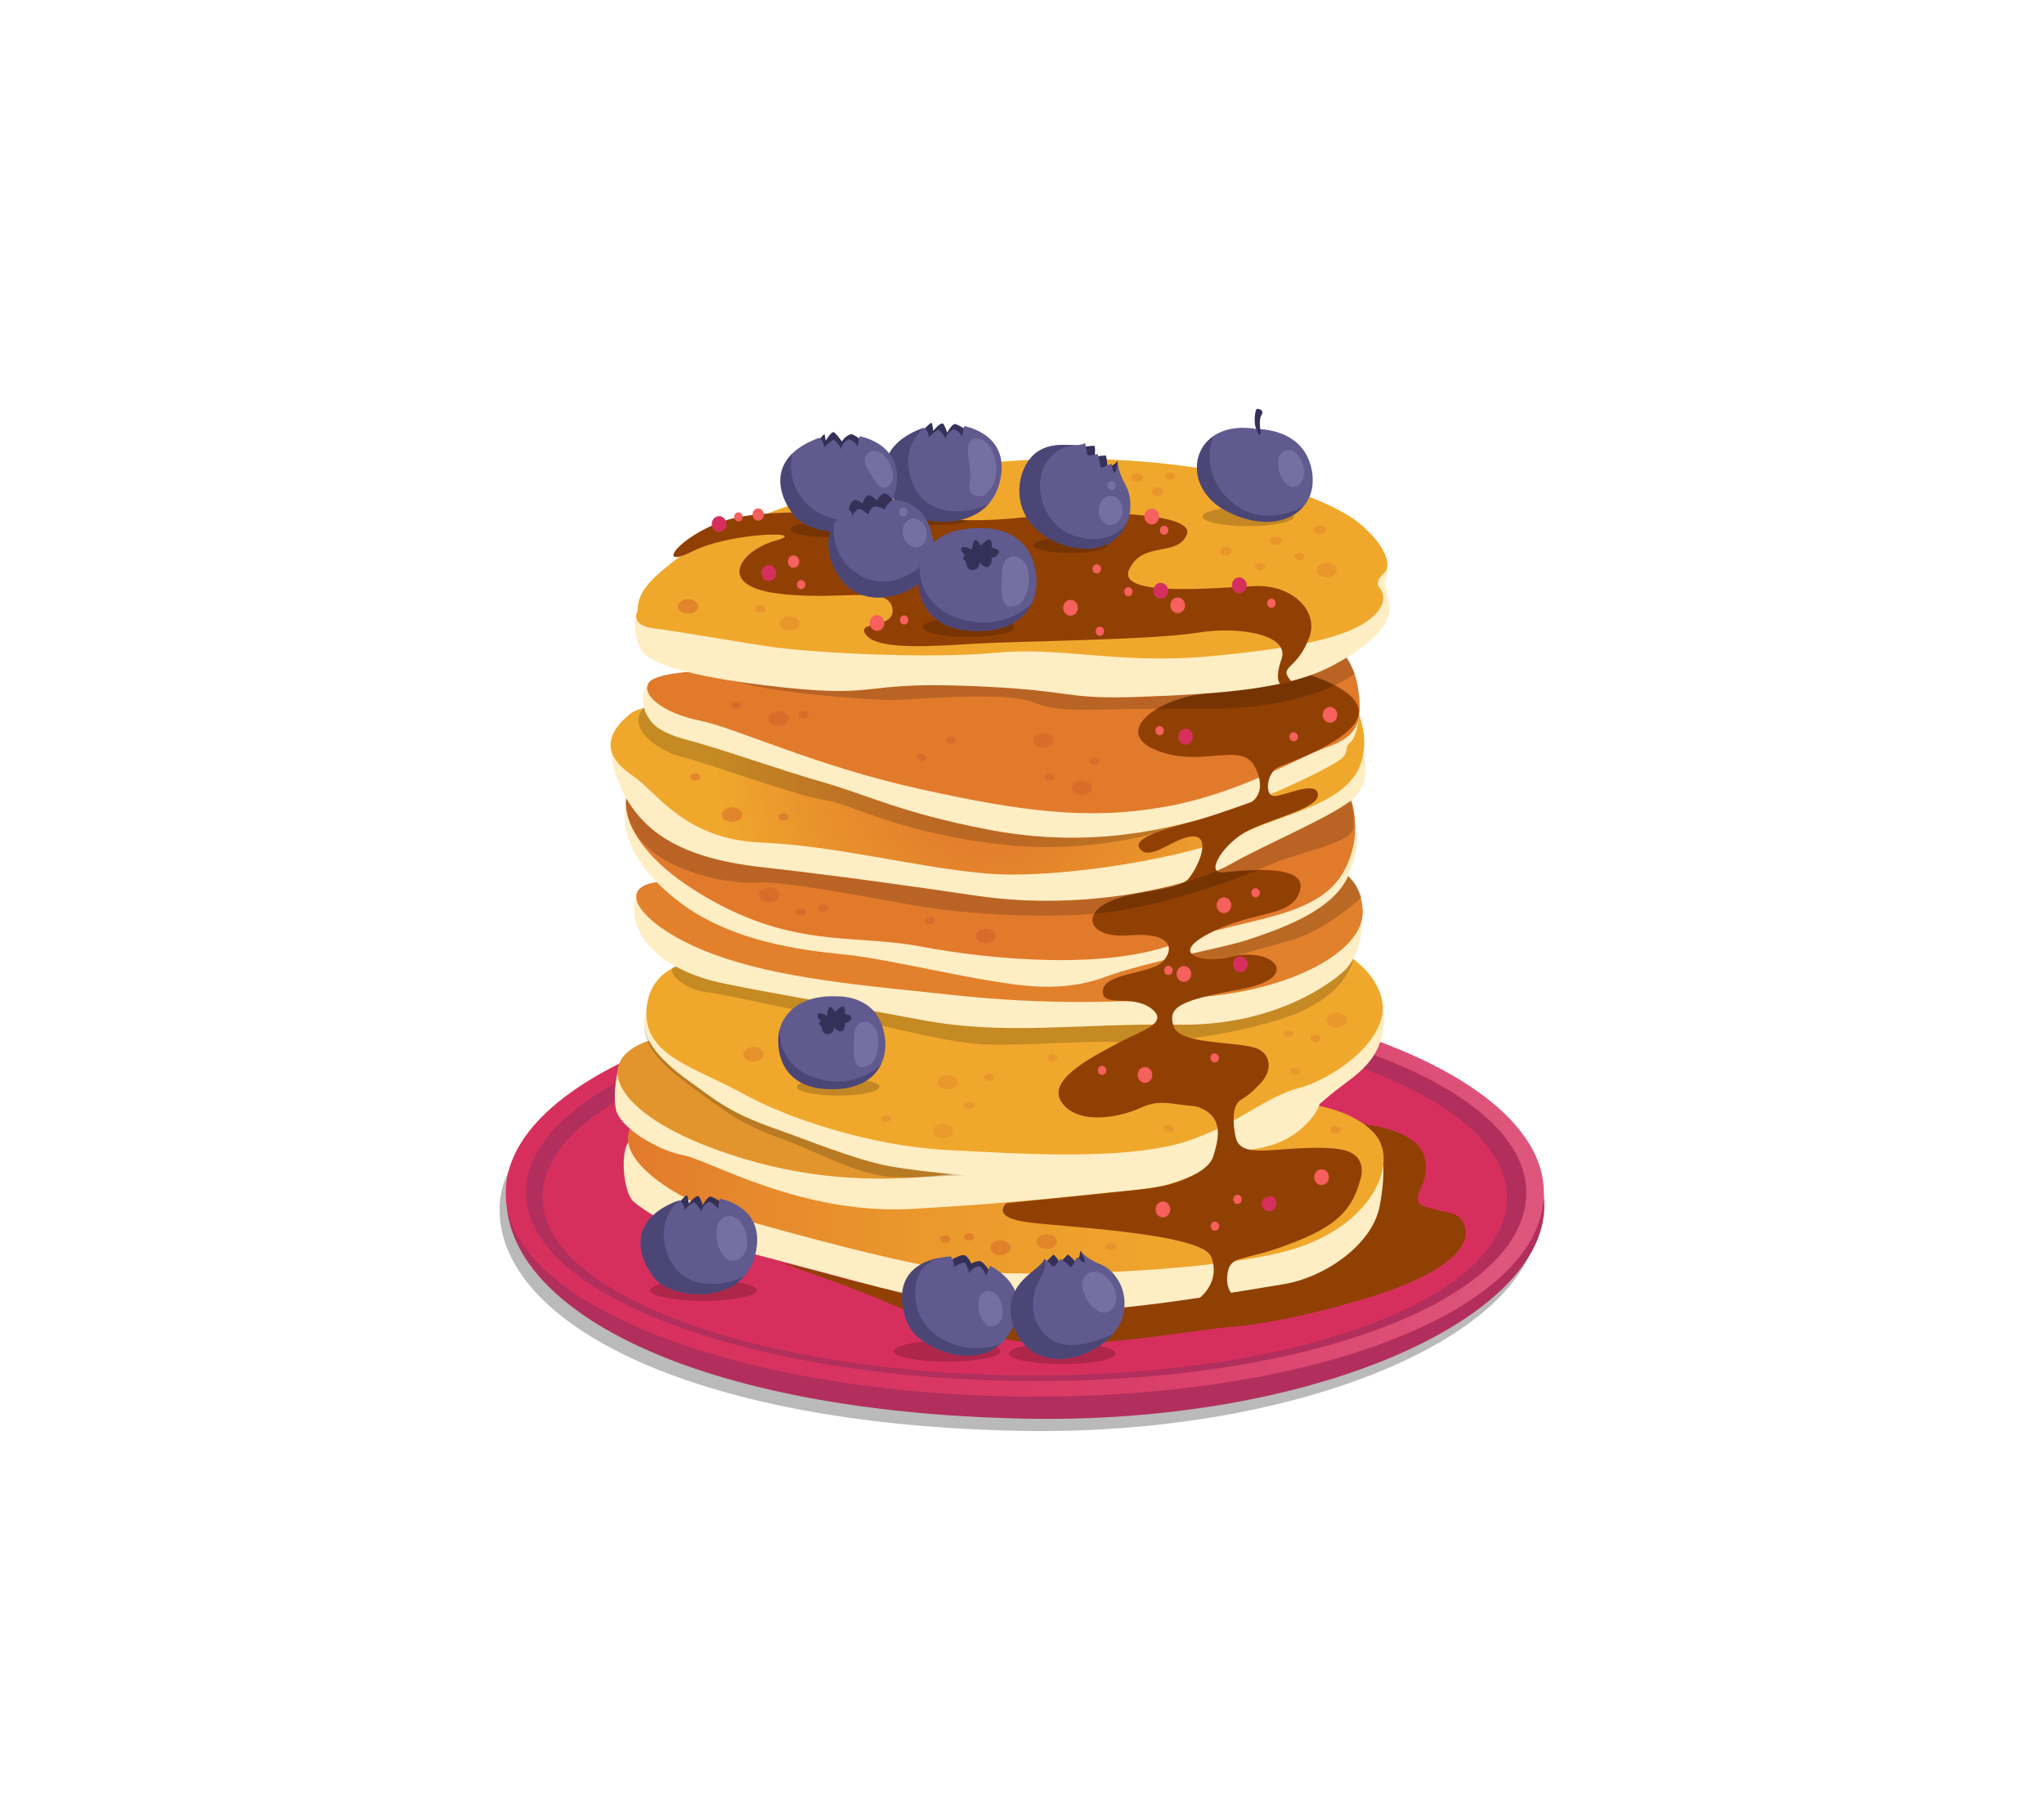 <svg width="90" height="80" viewBox="0 0 90 80" fill="none" xmlns="http://www.w3.org/2000/svg">
<g clip-path="url(#clip0_430_643)">
<path opacity="0.27" d="M67.702 53.61C67.702 58.645 57.41 63.254 44.785 62.99C30.437 62.69 21.995 58.27 21.995 53.235C21.995 48.201 32.198 44.982 44.821 44.982C57.443 44.982 67.702 48.574 67.702 53.61Z" fill="black"/>
<path d="M68 53.074C68 58.109 57.708 62.718 45.083 62.454C30.735 62.154 22.293 57.734 22.293 52.7C22.293 47.665 32.502 44.447 45.124 44.447C57.746 44.447 68 48.04 68 53.074Z" fill="#B22F5D"/>
<path d="M67.98 52.511C67.98 57.547 58.233 61.483 45.612 61.483C32.992 61.483 22.268 57.553 22.268 52.517C22.268 47.481 32.501 43.401 45.124 43.401C57.747 43.401 67.98 47.477 67.98 52.511Z" fill="url(#paint0_linear_430_643)"/>
<path d="M67.205 52.507C67.205 57.166 57.813 60.804 45.653 60.804C33.494 60.804 23.155 57.166 23.155 52.507C23.155 47.848 33.015 44.072 45.178 44.072C57.34 44.072 67.205 47.848 67.205 52.507Z" fill="#B22F5D"/>
<path d="M66.351 52.718C66.351 57.117 57.299 60.553 45.573 60.553C33.848 60.553 23.89 57.117 23.89 52.718C23.89 48.319 33.396 44.753 45.123 44.753C56.85 44.753 66.351 48.319 66.351 52.718Z" fill="url(#paint1_linear_430_643)"/>
<path d="M61.112 53.537L60.152 56.037L54.289 57.965L47.831 58.643L43.195 58.322L40.181 57.429L36.572 55.929L61.045 50.931L61.112 53.537Z" fill="#914004"/>
<path d="M63.992 53.537C63.992 53.537 64.126 53.466 62.933 53.179C61.74 52.893 63.066 52.252 62.734 50.966C62.402 49.679 59.886 49.254 58.165 49.538C56.443 49.822 57.899 53.037 57.899 53.037L60.086 54.68L63.992 53.537Z" fill="#914004"/>
<path d="M60.813 50.537C60.813 50.537 61.079 51.395 60.747 53.108C60.415 54.821 58.297 56.25 56.508 56.537C54.72 56.823 49.951 57.679 47.434 57.679C44.918 57.679 41.473 57.322 39.619 56.894C37.764 56.465 32.73 55.036 31.605 54.822C30.479 54.608 28.358 53.323 27.895 52.897C27.432 52.472 27.299 50.684 27.697 50.255C28.095 49.827 31.289 50.523 31.289 50.523L60.813 50.537Z" fill="#FFEDC4"/>
<path d="M56.856 48.519C56.856 48.519 59.306 48.591 60.499 49.878C61.692 51.166 60.367 54.056 56.718 55.056C53.07 56.055 44.3 56.341 41.253 55.805C38.206 55.27 32.94 53.767 31.648 53.377C30.357 52.988 26.712 51.092 27.873 49.449C29.033 47.806 56.856 48.519 56.856 48.519Z" fill="url(#paint2_linear_430_643)"/>
<path d="M58.114 48.348C58.114 48.348 58.263 48.776 57.419 49.58C56.575 50.384 55.633 50.544 54.786 50.652C53.938 50.759 52.6 52.151 50.216 52.365C47.832 52.579 45 52.954 40.134 53.222C35.269 53.49 31.242 51.074 30.097 50.86C28.952 50.646 27.262 49.628 27.117 48.822C26.972 48.015 27.216 47.108 27.216 47.108L58.114 48.348Z" fill="#FFEDC4"/>
<path d="M46.921 51.269C46.921 51.269 44.337 51.448 41.92 51.698C39.502 51.948 35.828 52.233 31.289 50.519C26.75 48.805 26.057 46.484 28.839 45.735C31.621 44.985 50.531 50.662 50.531 50.662C50.531 50.662 49.437 51.269 46.921 51.269Z" fill="#E2952C"/>
<path opacity="0.18" d="M58.711 41.931C59.103 42.383 59.517 42.813 59.952 43.218C60.648 43.86 59.357 43.931 59.007 45.377C58.657 46.823 58.922 47.415 58.088 48.287C56.828 49.609 55.042 49.797 53.219 50.51C51.482 51.19 48.82 51.915 46.393 51.769C42.535 51.537 40.25 52.02 38.76 51.751C37.269 51.483 35.797 50.619 34.421 50.135C32.434 49.439 31.555 48.637 30.347 47.77C27.512 45.731 28.562 44.77 28.562 44.181C28.562 43.592 29.456 44.068 30.846 43.162C32.237 42.256 58.711 41.931 58.711 41.931Z" fill="black"/>
<path d="M58.711 41.753C59.103 42.205 59.518 42.634 59.952 43.039C60.649 43.682 61.195 44.163 60.847 45.609C60.499 47.055 59.306 47.534 58.413 48.342C57.519 49.149 54.588 51.181 52.75 51.399C50.912 51.618 49.273 51.88 46.838 51.935C44.404 51.989 40.679 51.613 39.188 51.345C37.698 51.076 35.497 50.167 34.121 49.685C32.134 48.988 31.553 48.464 30.34 47.595C27.505 45.557 28.555 44.597 28.555 44.007C28.555 43.417 29.448 43.9 30.839 42.988C32.23 42.075 58.711 41.753 58.711 41.753Z" fill="#FFEDC4"/>
<path d="M58.412 41.522C58.412 41.522 60.532 42.379 60.858 44.057C61.185 45.736 58.771 47.485 57.149 47.913C55.526 48.341 53.97 49.952 51.32 50.485C48.67 51.018 44.995 50.805 41.683 50.627C38.372 50.45 34.728 49.269 32.675 48.127C30.622 46.986 28.303 46.485 28.469 44.414C28.635 42.343 30.787 42.307 30.787 42.307L58.412 41.522Z" fill="url(#paint3_linear_430_643)"/>
<path opacity="0.18" d="M59.587 42.218C59.587 42.218 59.356 43.932 56.408 44.86C53.46 45.789 50.481 45.95 49.123 45.879C47.765 45.809 45.596 46.022 43.51 45.986C41.423 45.95 37.201 44.647 36.373 44.647C35.546 44.647 32.266 43.826 31.14 43.684C30.014 43.541 29.355 42.755 29.65 42.576C29.945 42.397 34.253 43.326 34.253 43.326L42.4 44.611L52.733 44.505L57.8 43.397L59.585 42.219" fill="black"/>
<path d="M59.952 40.549C59.952 40.549 60.052 41.996 59.091 42.826C58.688 43.175 56.244 45.182 51.872 45.111C47.5 45.04 44.322 45.61 40.546 44.897C36.77 44.184 33.658 43.683 31.671 43.253C29.683 42.822 27.63 41.539 27.961 39.611C28.292 37.682 59.952 40.549 59.952 40.549Z" fill="#FFEDC4"/>
<path d="M58.148 37.95C58.148 37.95 59.933 38.237 60.003 40.093C60.072 41.949 56.69 43.592 52.982 43.878C49.273 44.165 45.96 44.235 41.986 43.807C38.012 43.379 34.237 43.092 31.257 41.95C28.276 40.807 26.819 38.95 29.204 38.807C31.589 38.665 58.148 37.95 58.148 37.95Z" fill="#E2802C"/>
<path d="M59.604 36.379C59.604 36.379 60.052 36.968 59.357 38.575C58.661 40.182 56.078 40.986 54.984 41.361C53.891 41.735 50.514 42.324 48.626 43.021C46.739 43.717 44.9 43.395 43.311 43.128C41.722 42.861 38.89 42.222 37.499 42.057C36.109 41.892 32.481 41.682 29.899 39.7C27.316 37.719 27.415 36.004 27.566 35.255C27.717 34.505 59.604 36.379 59.604 36.379Z" fill="#FFEDC4"/>
<path d="M58.611 33.594C58.611 33.594 60.396 35.519 59.34 38.022C58.283 40.524 54.903 40.308 51.789 41.522C48.675 42.736 43.51 42.233 40.529 41.667C37.549 41.101 34.767 41.81 30.657 39.239C26.547 36.669 27.213 34.03 28.736 34.03C30.259 34.03 58.611 33.594 58.611 33.594Z" fill="url(#paint4_radial_430_643)"/>
<path d="M60.052 33.273C60.052 33.273 60.4 34.344 59.655 35.094C58.91 35.844 55.681 37.182 54.194 38.038C52.707 38.894 48.033 40.181 42.967 39.431C37.901 38.681 35.168 38.36 33.725 38.199C32.282 38.038 30.198 37.717 28.757 36.539C28.221 36.103 27.775 35.55 27.449 34.917C27.123 34.283 26.925 33.583 26.867 32.861C26.817 32.004 31.587 32.379 31.587 32.379L60.048 33.272" fill="#FFEDC4"/>
<path d="M56.624 29.38C56.624 29.38 59.936 29.738 60.069 32.523C60.201 35.307 57.023 35.594 54.769 36.665C52.515 37.736 46.556 38.736 43.377 38.451C40.198 38.165 36.886 37.237 33.505 37.092C30.124 36.947 28.934 34.878 27.875 34.164C26.815 33.449 26.352 32.52 27.809 31.378C29.265 30.235 56.624 29.38 56.624 29.38Z" fill="url(#paint5_radial_430_643)"/>
<path d="M59.886 51.971C59.886 51.971 60.35 50.758 58.959 50.613C57.567 50.468 56.641 51.179 55.515 51.327C54.389 51.475 51.806 52.183 50.217 52.362C48.628 52.541 44.322 52.969 44.322 52.969C44.322 52.969 43.527 53.612 45.381 53.826C47.236 54.04 52.931 54.326 53.33 55.326C53.728 56.325 52.998 57.111 52.535 57.325C52.071 57.539 49.289 57.861 48.229 57.932C47.168 58.004 42.863 57.826 40.678 57.253C38.492 56.68 35.445 55.754 34.452 55.611C34.452 55.611 37.565 56.682 39.021 57.324C40.478 57.966 44.255 59.395 47.434 59.181C50.613 58.967 52.667 58.539 54.452 58.393C56.238 58.247 60.032 57.344 62.07 56.468C64.057 55.612 64.917 54.612 64.387 53.751C63.858 52.889 62.002 53.751 61.936 53.107C61.87 52.464 60.925 52.624 60.744 53.858C60.645 54.538 59.552 56.25 54.386 57.107C54.386 57.107 53.922 56.822 54.054 56.036C54.187 55.25 54.717 55.536 56.638 54.822C58.559 54.107 59.493 53.466 59.886 51.971Z" fill="#914004"/>
<path d="M47.103 24.114C45.804 24.114 44.751 23.922 44.751 23.686C44.751 23.45 45.804 23.258 47.103 23.258C48.401 23.258 49.454 23.45 49.454 23.686C49.454 23.922 48.401 24.114 47.103 24.114Z" fill="#6C3200"/>
<path opacity="0.18" d="M52.799 36.085C52.65 36.129 48.925 37.682 44.305 37.2C39.685 36.718 37.3 35.326 36.306 35.218C35.313 35.111 31.191 33.612 30.097 33.344C29.004 33.077 27.514 32.058 28.358 31.148C29.203 30.237 52.799 36.085 52.799 36.085Z" fill="black"/>
<path d="M59.828 31.577C59.828 31.577 59.754 32.442 59.456 32.683C59.157 32.924 59.456 33.112 58.984 33.46C58.512 33.807 55.407 35.385 52.799 36.085C50.191 36.785 47.211 37.236 43.461 36.513C39.71 35.789 38.244 35.014 36.282 34.451C34.32 33.888 31.712 32.951 30.271 32.577C28.83 32.202 28.632 31.745 28.458 31.425C28.284 31.105 28.234 30.38 28.507 30.219C28.78 30.058 32.208 31.345 32.208 31.345L45.448 32.175L59.828 31.577Z" fill="#FFEDC4"/>
<path d="M58.863 28.56C58.863 28.56 59.608 28.934 59.808 30.381C60.009 31.826 59.759 32.419 58.418 32.898C57.077 33.377 54.593 34.936 51.265 35.523C47.937 36.109 45.005 35.737 40.435 34.72C35.864 33.703 32.388 32.042 30.798 31.72C29.208 31.398 28.215 30.595 28.563 30.059C28.911 29.523 31.544 29.523 31.544 29.523L58.863 28.56Z" fill="url(#paint6_radial_430_643)"/>
<path d="M57.692 29.729C57.692 29.729 60.018 30.398 59.82 31.475C59.621 32.552 56.839 33.546 56.31 33.76C55.781 33.974 55.647 35.045 56.11 35.045C56.574 35.045 57.965 34.332 58.031 34.974C58.097 35.616 55.747 36.081 54.769 36.672C53.791 37.263 53.064 38.476 53.859 38.405C54.654 38.334 57.577 37.976 57.246 39.19C56.915 40.404 55.316 40.047 53.329 41.047C51.342 42.047 52.998 42.406 54.191 42.118C56.102 41.665 57.37 43.047 54.654 43.546C51.938 44.045 51.406 44.324 51.673 45.177C51.94 46.029 54.587 45.82 55.383 46.176C56.178 46.533 56.11 47.818 54.191 48.462C52.271 49.105 51.541 48.176 50.283 48.747C49.025 49.318 47.302 49.462 46.706 48.462C46.109 47.462 48.362 46.391 49.289 45.891C50.217 45.392 51.541 45.034 50.68 44.391C49.818 43.748 48.494 44.391 48.56 43.605C48.626 42.819 50.68 42.891 51.21 42.319C51.74 41.748 51.541 41.034 49.752 41.177C47.964 41.32 47.626 40.315 48.75 39.741C49.875 39.167 51.872 39.25 52.336 38.679C52.8 38.108 53.329 36.822 52.534 36.822C51.739 36.822 50.588 38.005 50.166 37.33C49.837 36.806 51.938 36.339 52.799 36.085C53.66 35.83 55.097 35.312 55.097 35.312C55.097 35.312 55.846 34.897 55.25 33.754C54.655 32.612 52.931 33.825 50.944 33.041C48.957 32.256 50.881 30.733 53.192 30.518C54.707 30.365 56.21 30.102 57.692 29.729Z" fill="#914004"/>
<path opacity="0.18" d="M59.307 28.898L59.655 29.648C59.655 29.648 57.765 31.255 52.949 31.202C48.132 31.148 46.838 31.469 45.547 30.933C44.255 30.398 40.133 30.82 39.238 30.82C38.343 30.82 33.777 30.5 32.333 29.964C30.889 29.428 59.307 28.898 59.307 28.898Z" fill="black"/>
<path d="M61.095 24.918C61.094 25.128 61.061 25.336 60.996 25.534C60.891 25.774 61.194 26.15 61.194 26.766C61.194 27.382 60.648 28.238 58.711 29.283C56.773 30.328 53.892 30.541 50.266 30.675C46.639 30.809 47.535 30.381 42.565 30.194C37.596 30.007 38.915 30.81 33.649 30.167C28.383 29.523 28.283 28.695 28.159 28.479C28.035 28.264 27.881 27.435 27.986 27.173C28.091 26.91 30.048 26.53 30.048 26.53L61.095 24.918Z" fill="#FFEDC4"/>
<path d="M60.697 25.813C60.697 25.813 60.532 25.599 60.93 25.247C61.328 24.895 60.996 23.962 59.803 22.998C58.61 22.034 53.711 19.856 45.298 20.248C36.885 20.642 30.958 23.703 29.898 24.524C28.839 25.345 28.044 25.989 28.076 26.881C28.076 26.881 27.679 27.524 28.805 27.667C29.931 27.809 31.918 28.166 33.773 28.452C35.627 28.737 40.827 29.018 43.84 28.738C46.853 28.458 49.239 29.274 53.379 28.881C57.519 28.488 59.877 27.954 60.697 26.881C61.161 26.274 60.697 25.813 60.697 25.813Z" fill="url(#paint7_linear_430_643)"/>
<path d="M47.836 22.578C47.836 22.578 52.654 22.525 52.257 23.53C51.86 24.534 50.319 23.794 49.724 25.062C49.129 26.33 53.648 25.855 55.29 25.801C56.933 25.748 58.065 26.918 57.655 28.042C57.108 29.543 56.26 29.299 56.839 29.967C56.897 30.034 56.376 30.11 56.376 30.11C56.376 30.11 56.103 29.927 56.425 29.02C56.801 27.965 54.64 27.541 52.7 27.858C50.761 28.175 44.802 28.228 43.013 28.333C41.224 28.439 38.691 28.65 38.145 27.963C37.599 27.276 39.486 27.756 39.287 26.751C39.087 25.747 36.853 26.488 34.171 26.118C31.489 25.749 32.63 24.216 34.171 23.794C35.712 23.371 32.184 23.423 30.495 24.269C28.807 25.115 29.849 23.635 31.837 22.948C33.824 22.26 38.394 22.632 41.375 22.842C44.355 23.053 45.199 22.632 47.836 22.578Z" fill="#914004"/>
<path opacity="0.18" d="M28.756 36.54C30.197 37.718 32.283 38.04 33.724 38.2C35.164 38.361 37.896 38.683 42.966 39.432C48.035 40.182 52.702 38.897 54.193 38.04C55.545 37.262 58.333 36.086 59.391 35.315L59.508 35.326C59.508 35.326 59.606 35.612 59.606 36.38C59.606 37.147 57.222 37.469 55.826 38.111C54.429 38.753 51.107 39.897 48.623 40.182C46.139 40.467 42.513 40.253 40.377 39.879C38.241 39.504 34.366 38.754 33.322 38.859C32.279 38.965 27.561 38.293 27.561 35.254C27.561 35.219 27.566 35.184 27.575 35.151C27.886 35.688 28.287 36.159 28.756 36.54Z" fill="black"/>
<path opacity="0.18" d="M54.984 41.36C56.078 40.986 58.66 40.182 59.356 38.575C59.356 38.575 59.753 38.807 59.952 39.503C59.952 39.503 58.363 41.004 56.724 41.428C55.084 41.853 53.694 42.447 52.551 42.072C52.529 42.067 52.508 42.057 52.49 42.042C52.471 42.028 52.456 42.009 52.446 41.988C53.526 41.744 54.49 41.53 54.984 41.36Z" fill="black"/>
<path d="M54.242 25.766C54.242 25.835 54.261 25.903 54.297 25.961C54.333 26.018 54.384 26.063 54.444 26.089C54.503 26.115 54.569 26.121 54.632 26.107C54.695 26.093 54.752 26.059 54.797 26.009C54.842 25.959 54.872 25.896 54.884 25.828C54.895 25.76 54.888 25.69 54.862 25.626C54.836 25.562 54.793 25.509 54.739 25.471C54.685 25.434 54.621 25.415 54.557 25.417C54.473 25.419 54.392 25.457 54.333 25.522C54.275 25.587 54.242 25.675 54.242 25.766Z" fill="#D72F5D"/>
<path d="M51.855 26.997C51.677 26.997 51.533 26.841 51.533 26.649C51.533 26.457 51.677 26.302 51.855 26.302C52.033 26.302 52.178 26.457 52.178 26.649C52.178 26.841 52.033 26.997 51.855 26.997Z" fill="#F6605D"/>
<path d="M50.787 26.005C50.786 26.074 50.805 26.142 50.841 26.199C50.876 26.257 50.926 26.302 50.986 26.328C51.045 26.355 51.11 26.362 51.173 26.349C51.235 26.335 51.293 26.302 51.339 26.253C51.384 26.205 51.415 26.143 51.427 26.075C51.44 26.007 51.434 25.937 51.409 25.873C51.385 25.809 51.343 25.755 51.29 25.717C51.237 25.678 51.174 25.658 51.11 25.658C51.025 25.658 50.942 25.694 50.882 25.759C50.821 25.825 50.787 25.913 50.787 26.005Z" fill="#D72F5D"/>
<path d="M33.848 25.578C33.67 25.578 33.525 25.422 33.525 25.23C33.525 25.038 33.67 24.883 33.848 24.883C34.026 24.883 34.17 25.038 34.17 25.23C34.17 25.422 34.026 25.578 33.848 25.578Z" fill="#D72F5D"/>
<path d="M31.662 23.418C31.484 23.418 31.34 23.262 31.34 23.07C31.34 22.878 31.484 22.722 31.662 22.722C31.84 22.722 31.985 22.878 31.985 23.07C31.985 23.262 31.84 23.418 31.662 23.418Z" fill="#D72F5D"/>
<path d="M52.203 32.781C52.025 32.781 51.881 32.625 51.881 32.433C51.881 32.241 52.025 32.085 52.203 32.085C52.382 32.085 52.526 32.241 52.526 32.433C52.526 32.625 52.382 32.781 52.203 32.781Z" fill="#D72F5D"/>
<path d="M55.556 52.975C55.556 53.044 55.575 53.111 55.61 53.169C55.645 53.226 55.696 53.271 55.755 53.298C55.814 53.324 55.879 53.331 55.942 53.318C56.005 53.305 56.062 53.272 56.108 53.223C56.153 53.174 56.184 53.112 56.197 53.044C56.209 52.977 56.203 52.906 56.178 52.843C56.154 52.779 56.112 52.724 56.059 52.686C56.006 52.647 55.943 52.627 55.879 52.627C55.794 52.627 55.712 52.663 55.651 52.729C55.59 52.794 55.556 52.882 55.556 52.975Z" fill="#D72F5D"/>
<path d="M47.136 27.105C46.958 27.105 46.814 26.949 46.814 26.757C46.814 26.565 46.958 26.409 47.136 26.409C47.314 26.409 47.459 26.565 47.459 26.757C47.459 26.949 47.314 27.105 47.136 27.105Z" fill="#F6605D"/>
<path d="M50.881 53.243C50.881 53.312 50.9 53.38 50.936 53.437C50.971 53.494 51.022 53.539 51.081 53.566C51.14 53.592 51.205 53.599 51.268 53.585C51.331 53.572 51.388 53.539 51.433 53.49C51.479 53.441 51.509 53.379 51.522 53.311C51.534 53.244 51.528 53.174 51.504 53.11C51.479 53.046 51.438 52.992 51.384 52.953C51.331 52.915 51.269 52.895 51.205 52.895C51.119 52.895 51.036 52.931 50.976 52.997C50.915 53.062 50.881 53.151 50.881 53.243Z" fill="#F6605D"/>
<path d="M50.415 47.672C50.237 47.672 50.093 47.516 50.093 47.324C50.093 47.132 50.237 46.977 50.415 46.977C50.593 46.977 50.737 47.132 50.737 47.324C50.737 47.516 50.593 47.672 50.415 47.672Z" fill="#F6605D"/>
<path d="M53.892 40.2C53.714 40.2 53.57 40.044 53.57 39.852C53.57 39.66 53.714 39.505 53.892 39.505C54.07 39.505 54.215 39.66 54.215 39.852C54.215 40.044 54.07 40.2 53.892 40.2Z" fill="#F6605D"/>
<path d="M38.617 27.774C38.438 27.774 38.294 27.618 38.294 27.426C38.294 27.234 38.438 27.079 38.617 27.079C38.795 27.079 38.939 27.234 38.939 27.426C38.939 27.618 38.795 27.774 38.617 27.774Z" fill="#F6605D"/>
<path d="M58.562 31.817C58.383 31.817 58.239 31.662 58.239 31.47C58.239 31.278 58.383 31.122 58.562 31.122C58.74 31.122 58.884 31.278 58.884 31.47C58.884 31.662 58.74 31.817 58.562 31.817Z" fill="#F6605D"/>
<path d="M50.39 22.739C50.39 22.808 50.408 22.875 50.444 22.933C50.479 22.99 50.53 23.035 50.589 23.062C50.648 23.088 50.713 23.095 50.776 23.082C50.839 23.069 50.896 23.036 50.942 22.987C50.987 22.938 51.018 22.876 51.031 22.808C51.043 22.741 51.037 22.671 51.012 22.607C50.988 22.543 50.946 22.488 50.893 22.45C50.84 22.412 50.777 22.391 50.713 22.391C50.628 22.391 50.546 22.428 50.485 22.493C50.424 22.558 50.39 22.646 50.39 22.739Z" fill="#F6605D"/>
<path d="M34.762 24.532C34.727 24.57 34.704 24.618 34.694 24.671C34.685 24.723 34.69 24.777 34.709 24.827C34.728 24.876 34.76 24.918 34.801 24.948C34.842 24.978 34.891 24.993 34.94 24.993C34.99 24.993 35.038 24.978 35.08 24.948C35.121 24.918 35.153 24.876 35.172 24.827C35.191 24.777 35.196 24.723 35.187 24.671C35.177 24.618 35.153 24.57 35.118 24.532C35.071 24.481 35.007 24.453 34.94 24.453C34.874 24.453 34.81 24.481 34.762 24.532Z" fill="#F6605D"/>
<path d="M33.385 22.922C33.246 22.922 33.134 22.801 33.134 22.651C33.134 22.502 33.246 22.381 33.385 22.381C33.523 22.381 33.636 22.502 33.636 22.651C33.636 22.801 33.523 22.922 33.385 22.922Z" fill="#F6605D"/>
<path d="M49.496 26.047C49.496 26.086 49.507 26.125 49.528 26.158C49.548 26.191 49.577 26.217 49.611 26.232C49.645 26.247 49.682 26.251 49.718 26.243C49.754 26.235 49.788 26.216 49.813 26.188C49.84 26.16 49.857 26.125 49.864 26.086C49.871 26.047 49.868 26.006 49.854 25.97C49.84 25.933 49.816 25.902 49.785 25.88C49.755 25.858 49.719 25.846 49.682 25.846C49.633 25.846 49.585 25.867 49.551 25.905C49.516 25.942 49.496 25.994 49.496 26.047Z" fill="#F6605D"/>
<path d="M48.241 27.787C48.241 27.827 48.252 27.866 48.272 27.9C48.292 27.933 48.321 27.959 48.356 27.974C48.39 27.99 48.427 27.994 48.464 27.986C48.5 27.979 48.533 27.96 48.56 27.931C48.586 27.903 48.604 27.867 48.611 27.828C48.618 27.789 48.615 27.748 48.601 27.712C48.587 27.675 48.562 27.643 48.532 27.621C48.501 27.599 48.465 27.587 48.428 27.587C48.378 27.587 48.331 27.608 48.296 27.645C48.261 27.683 48.241 27.734 48.241 27.787Z" fill="#F6605D"/>
<path d="M56.773 32.433C56.773 32.473 56.784 32.512 56.804 32.546C56.825 32.579 56.854 32.605 56.888 32.62C56.922 32.636 56.96 32.64 56.996 32.632C57.032 32.625 57.066 32.605 57.092 32.577C57.118 32.549 57.136 32.513 57.144 32.474C57.151 32.435 57.147 32.395 57.133 32.358C57.119 32.321 57.095 32.289 57.064 32.267C57.033 32.245 56.997 32.233 56.96 32.233C56.911 32.233 56.864 32.254 56.828 32.291C56.793 32.329 56.774 32.38 56.773 32.433Z" fill="#F6605D"/>
<path d="M55.097 39.304C55.097 39.343 55.108 39.383 55.129 39.416C55.149 39.449 55.178 39.475 55.213 39.49C55.247 39.505 55.285 39.509 55.321 39.501C55.357 39.493 55.391 39.474 55.417 39.446C55.443 39.417 55.46 39.381 55.468 39.342C55.475 39.303 55.471 39.263 55.456 39.226C55.442 39.189 55.418 39.157 55.387 39.136C55.356 39.114 55.32 39.102 55.283 39.102C55.258 39.102 55.234 39.107 55.212 39.117C55.189 39.128 55.168 39.142 55.151 39.161C55.134 39.18 55.12 39.202 55.111 39.227C55.102 39.251 55.097 39.277 55.097 39.304Z" fill="#F6605D"/>
<path d="M50.874 32.166C50.874 32.206 50.885 32.245 50.905 32.278C50.925 32.311 50.955 32.337 50.989 32.353C51.023 32.368 51.06 32.372 51.097 32.365C51.133 32.357 51.166 32.338 51.193 32.31C51.219 32.282 51.237 32.246 51.244 32.207C51.251 32.167 51.248 32.127 51.234 32.09C51.22 32.053 51.196 32.022 51.165 31.999C51.134 31.977 51.098 31.965 51.061 31.965C51.011 31.965 50.964 31.986 50.929 32.024C50.894 32.062 50.874 32.112 50.874 32.166Z" fill="#F6605D"/>
<path d="M39.623 27.292C39.623 27.331 39.634 27.37 39.655 27.403C39.675 27.436 39.704 27.461 39.738 27.476C39.772 27.491 39.81 27.495 39.846 27.487C39.882 27.479 39.915 27.46 39.941 27.432C39.966 27.404 39.984 27.368 39.991 27.329C39.998 27.291 39.995 27.25 39.98 27.214C39.966 27.177 39.943 27.146 39.912 27.124C39.881 27.102 39.846 27.09 39.809 27.09C39.784 27.09 39.76 27.096 39.737 27.106C39.715 27.116 39.694 27.131 39.677 27.149C39.66 27.168 39.646 27.19 39.637 27.215C39.627 27.239 39.623 27.265 39.623 27.292Z" fill="#F6605D"/>
<path d="M55.792 26.554C55.792 26.594 55.803 26.634 55.824 26.667C55.844 26.7 55.873 26.726 55.907 26.742C55.941 26.757 55.979 26.761 56.016 26.753C56.052 26.746 56.085 26.726 56.111 26.698C56.138 26.67 56.156 26.634 56.163 26.595C56.17 26.555 56.166 26.515 56.152 26.478C56.138 26.441 56.113 26.41 56.083 26.387C56.052 26.365 56.015 26.354 55.978 26.354C55.929 26.354 55.882 26.375 55.847 26.413C55.812 26.451 55.793 26.501 55.792 26.554Z" fill="#F6605D"/>
<path d="M51.072 23.341C51.072 23.381 51.083 23.42 51.103 23.453C51.124 23.487 51.153 23.513 51.187 23.528C51.221 23.544 51.259 23.548 51.295 23.54C51.331 23.532 51.365 23.513 51.391 23.485C51.417 23.457 51.435 23.421 51.443 23.382C51.45 23.343 51.446 23.302 51.432 23.265C51.418 23.228 51.394 23.197 51.363 23.175C51.333 23.152 51.296 23.141 51.259 23.141C51.21 23.141 51.163 23.162 51.127 23.199C51.093 23.237 51.073 23.288 51.072 23.341Z" fill="#F6605D"/>
<path d="M48.104 25.042C48.104 25.082 48.115 25.121 48.135 25.154C48.156 25.188 48.185 25.214 48.219 25.229C48.253 25.245 48.291 25.249 48.327 25.241C48.364 25.233 48.397 25.214 48.423 25.186C48.449 25.158 48.467 25.122 48.475 25.083C48.482 25.044 48.478 25.003 48.464 24.966C48.45 24.93 48.426 24.898 48.395 24.876C48.364 24.854 48.328 24.842 48.291 24.842C48.242 24.842 48.194 24.863 48.16 24.9C48.124 24.938 48.105 24.989 48.104 25.042Z" fill="#F6605D"/>
<path d="M53.308 53.979C53.308 54.019 53.319 54.058 53.339 54.092C53.36 54.125 53.389 54.151 53.423 54.166C53.457 54.182 53.495 54.186 53.531 54.178C53.568 54.17 53.601 54.151 53.627 54.123C53.654 54.095 53.671 54.059 53.679 54.019C53.686 53.98 53.682 53.94 53.668 53.903C53.653 53.866 53.629 53.834 53.598 53.812C53.568 53.79 53.531 53.779 53.494 53.779C53.445 53.779 53.398 53.8 53.363 53.837C53.328 53.875 53.308 53.926 53.308 53.979Z" fill="#F6605D"/>
<path d="M32.328 22.755C32.328 22.795 32.339 22.834 32.359 22.867C32.38 22.901 32.409 22.927 32.443 22.942C32.477 22.958 32.515 22.962 32.551 22.954C32.587 22.946 32.621 22.927 32.647 22.899C32.673 22.871 32.691 22.835 32.699 22.796C32.706 22.757 32.702 22.716 32.688 22.679C32.674 22.642 32.65 22.611 32.619 22.589C32.588 22.567 32.552 22.555 32.515 22.555C32.466 22.555 32.418 22.576 32.383 22.613C32.348 22.651 32.329 22.702 32.328 22.755Z" fill="#F6605D"/>
<path d="M35.09 25.738C35.09 25.778 35.101 25.817 35.121 25.85C35.142 25.883 35.171 25.909 35.205 25.924C35.239 25.939 35.276 25.943 35.312 25.935C35.348 25.927 35.382 25.908 35.407 25.88C35.434 25.852 35.451 25.817 35.458 25.778C35.465 25.739 35.462 25.698 35.448 25.662C35.434 25.625 35.41 25.594 35.379 25.572C35.349 25.55 35.313 25.538 35.276 25.538C35.227 25.538 35.179 25.559 35.145 25.597C35.11 25.634 35.09 25.685 35.09 25.738Z" fill="#F6605D"/>
<path opacity="0.19" d="M28.624 56.804C28.624 57.06 29.674 57.268 30.976 57.268C32.277 57.268 33.326 57.06 33.326 56.804C33.326 56.548 32.276 56.34 30.976 56.34C29.675 56.34 28.624 56.548 28.624 56.804Z" fill="black"/>
<path opacity="0.19" d="M39.354 59.482C39.354 59.738 40.404 59.947 41.704 59.947C43.005 59.947 44.055 59.738 44.055 59.482C44.055 59.226 43.005 59.018 41.703 59.018C40.402 59.018 39.354 59.226 39.354 59.482Z" fill="black"/>
<path opacity="0.19" d="M44.421 59.591C44.421 59.847 45.471 60.055 46.772 60.055C48.073 60.055 49.123 59.847 49.123 59.591C49.123 59.335 48.073 59.127 46.772 59.127C45.471 59.127 44.421 59.333 44.421 59.591Z" fill="black"/>
<path d="M55.357 47.833C55.146 48.067 54.903 48.266 54.637 48.422C54.217 48.663 54.289 49.547 54.413 50.083C54.537 50.618 55.084 50.671 55.754 50.649C56.424 50.626 58.905 50.327 59.53 50.782C60.155 51.238 54.737 53.086 54.737 53.086L51.283 52.198C51.283 52.198 53.147 51.77 53.42 50.913C53.693 50.055 53.669 49.653 53.494 49.306C53.32 48.958 52.799 48.663 52.302 48.663C51.806 48.663 55.357 47.833 55.357 47.833Z" fill="#914004"/>
<path d="M31.803 52.947C31.803 52.947 31.422 52.698 31.289 52.68C31.157 52.662 30.942 53.055 30.942 53.055C30.904 52.93 30.855 52.811 30.792 52.698C30.694 52.519 30.329 52.984 30.329 52.984C30.329 52.984 30.296 52.644 30.246 52.627C30.197 52.61 29.782 53.055 29.782 53.055L30.18 53.609C30.18 53.609 31.455 53.715 31.521 53.662C31.587 53.609 31.803 52.947 31.803 52.947Z" fill="#343057"/>
<path d="M31.689 52.771C31.689 52.771 33.84 53.111 33.234 55.317C32.628 57.523 29.558 57.208 28.806 56.262C28.054 55.317 27.616 53.672 29.913 52.839C29.98 52.886 30.035 52.95 30.075 53.024C30.115 53.098 30.138 53.181 30.143 53.267C30.258 53.121 30.401 53.005 30.563 52.927C30.703 53.041 30.818 53.187 30.897 53.355C30.897 53.355 30.834 53.107 31.231 52.902C31.231 52.902 31.524 53.016 31.607 53.242L31.689 52.771Z" fill="#605A8F"/>
<path opacity="0.45" d="M29.419 55.287C30.026 56.82 31.85 56.674 32.766 56.193C31.695 57.399 29.437 57.05 28.806 56.257C28.071 55.326 27.632 53.721 29.808 52.875L29.816 52.908L29.913 52.834C29.913 52.834 28.789 53.698 29.419 55.287Z" fill="#343057"/>
<path opacity="0.16" d="M32.829 54.236C32.829 54.236 32.705 53.754 32.357 53.593C32.275 53.55 32.184 53.529 32.092 53.533C32.001 53.537 31.911 53.566 31.833 53.616C31.754 53.667 31.688 53.737 31.641 53.822C31.593 53.907 31.566 54.003 31.562 54.101C31.513 54.584 31.613 55.039 31.96 55.388C32.308 55.736 33.152 55.331 32.829 54.236Z" fill="#E0E6FF"/>
<path opacity="0.19" d="M47.136 24.346C46.231 24.346 45.497 24.191 45.497 23.998C45.497 23.806 46.231 23.651 47.136 23.651C48.041 23.651 48.775 23.806 48.775 23.998C48.775 24.191 48.041 24.346 47.136 24.346Z" fill="black"/>
<path opacity="0.19" d="M34.813 23.302C34.813 23.494 35.548 23.649 36.452 23.649C37.357 23.649 38.092 23.494 38.092 23.302C38.092 23.109 37.357 22.953 36.452 22.953C35.548 22.953 34.813 23.109 34.813 23.302Z" fill="black"/>
<path opacity="0.19" d="M42.64 28.041C41.529 28.041 40.628 27.849 40.628 27.613C40.628 27.376 41.529 27.185 42.64 27.185C43.751 27.185 44.652 27.376 44.652 27.613C44.652 27.849 43.751 28.041 42.64 28.041Z" fill="black"/>
<path opacity="0.19" d="M54.96 23.167C53.849 23.167 52.948 22.975 52.948 22.739C52.948 22.502 53.849 22.311 54.96 22.311C56.072 22.311 56.973 22.502 56.973 22.739C56.973 22.975 56.072 23.167 54.96 23.167Z" fill="black"/>
<path opacity="0.19" d="M40.977 23.113C40.126 23.113 39.437 23.041 39.437 22.952C39.437 22.863 40.126 22.791 40.977 22.791C41.827 22.791 42.516 22.863 42.516 22.952C42.516 23.041 41.827 23.113 40.977 23.113Z" fill="black"/>
<path d="M47.731 19.668C47.731 19.668 48.086 19.624 48.169 19.624C48.252 19.624 48.202 20.114 48.202 20.114C48.358 20.08 48.515 20.059 48.674 20.052C48.74 20.07 48.765 20.588 48.765 20.588C48.94 20.54 49.097 20.434 49.212 20.284C49.214 20.511 49.203 20.738 49.179 20.964C49.146 21.134 48.516 21.196 48.475 21.161C48.434 21.126 47.425 20.255 47.425 20.232C47.425 20.209 47.731 19.668 47.731 19.668Z" fill="#343057"/>
<path d="M49.214 20.284C49.214 20.284 49.189 20.686 49.562 21.355C49.935 22.024 49.86 23.176 48.991 23.819C48.121 24.462 46.332 24.167 45.413 23.069C44.495 21.972 44.888 20.417 45.687 19.882C46.485 19.346 47.426 19.748 47.773 19.507C47.821 19.657 47.852 19.813 47.865 19.971C47.865 20.141 48.129 19.998 48.336 19.998C48.388 20.167 48.427 20.34 48.452 20.516C48.46 20.677 48.808 20.445 48.908 20.426C49.007 20.408 48.924 20.561 49.032 20.775C49.139 20.989 49.214 20.284 49.214 20.284Z" fill="#605A8F"/>
<path opacity="0.45" d="M45.687 19.882C46.217 19.526 46.812 19.584 47.255 19.592L47.285 19.615C45.149 19.882 45.395 23.114 47.45 23.632C48.76 23.961 49.355 23.383 49.621 23.008C49.485 23.337 49.267 23.618 48.991 23.82C48.121 24.463 46.333 24.167 45.414 23.07C44.495 21.973 44.895 20.418 45.687 19.882Z" fill="#343057"/>
<path d="M42.566 18.936C42.566 18.936 42.185 18.686 42.053 18.668C41.921 18.65 41.705 19.043 41.705 19.043C41.667 18.918 41.618 18.799 41.556 18.686C41.451 18.507 41.092 18.971 41.092 18.971C41.092 18.971 41.06 18.632 41.009 18.615C40.959 18.598 40.546 19.043 40.546 19.043L40.943 19.596C40.943 19.596 42.218 19.71 42.284 19.65C42.35 19.59 42.566 18.936 42.566 18.936Z" fill="#343057"/>
<path d="M42.452 18.759C42.452 18.759 44.604 19.099 43.998 21.304C43.392 23.509 40.322 23.196 39.57 22.249C38.818 21.303 38.383 19.66 40.677 18.827C40.743 18.875 40.797 18.938 40.837 19.012C40.876 19.086 40.899 19.169 40.904 19.254C41.019 19.109 41.163 18.993 41.324 18.914C41.464 19.028 41.578 19.174 41.658 19.343C41.658 19.343 41.596 19.095 41.993 18.89C41.993 18.89 42.285 19.003 42.369 19.229L42.452 18.759Z" fill="#605A8F"/>
<path opacity="0.45" d="M40.182 21.274C40.789 22.807 42.614 22.661 43.53 22.189C42.458 23.395 40.201 23.046 39.57 22.253C38.83 21.323 38.395 19.717 40.571 18.872L40.579 18.905L40.677 18.832C40.677 18.832 39.553 19.685 40.182 21.274Z" fill="#343057"/>
<path d="M54.613 42.797C54.435 42.797 54.291 42.642 54.291 42.45C54.291 42.258 54.435 42.102 54.613 42.102C54.791 42.102 54.935 42.258 54.935 42.45C54.935 42.642 54.791 42.797 54.613 42.797Z" fill="#D72F5D"/>
<path d="M52.129 43.226C51.951 43.226 51.807 43.07 51.807 42.878C51.807 42.686 51.951 42.531 52.129 42.531C52.307 42.531 52.451 42.686 52.451 42.878C52.451 43.07 52.307 43.226 52.129 43.226Z" fill="#F6605D"/>
<path d="M58.189 52.171C58.011 52.171 57.866 52.015 57.866 51.823C57.866 51.631 58.011 51.476 58.189 51.476C58.367 51.476 58.511 51.631 58.511 51.823C58.511 52.015 58.367 52.171 58.189 52.171Z" fill="#F6605D"/>
<path d="M51.259 42.718C51.259 42.758 51.27 42.797 51.291 42.83C51.311 42.863 51.34 42.889 51.374 42.905C51.408 42.92 51.446 42.924 51.483 42.916C51.519 42.909 51.552 42.889 51.578 42.861C51.605 42.833 51.623 42.797 51.63 42.758C51.637 42.718 51.633 42.678 51.619 42.641C51.605 42.604 51.581 42.573 51.55 42.551C51.519 42.529 51.482 42.517 51.445 42.517C51.421 42.517 51.397 42.522 51.374 42.532C51.352 42.542 51.331 42.557 51.314 42.576C51.297 42.594 51.283 42.617 51.274 42.641C51.264 42.665 51.259 42.691 51.259 42.718Z" fill="#F6605D"/>
<path d="M54.302 52.801C54.301 52.841 54.312 52.88 54.333 52.913C54.353 52.947 54.382 52.973 54.417 52.988C54.451 53.004 54.489 53.008 54.525 53C54.561 52.992 54.595 52.973 54.621 52.945C54.647 52.916 54.665 52.88 54.672 52.841C54.679 52.802 54.675 52.761 54.661 52.724C54.647 52.688 54.623 52.656 54.592 52.634C54.561 52.612 54.525 52.6 54.487 52.601C54.438 52.601 54.391 52.622 54.356 52.66C54.322 52.697 54.302 52.748 54.302 52.801Z" fill="#F6605D"/>
<path d="M48.34 47.123C48.34 47.163 48.352 47.202 48.372 47.235C48.393 47.268 48.422 47.294 48.456 47.309C48.49 47.325 48.528 47.328 48.564 47.321C48.601 47.313 48.634 47.293 48.66 47.265C48.686 47.237 48.704 47.201 48.711 47.162C48.718 47.122 48.714 47.082 48.7 47.045C48.685 47.008 48.661 46.977 48.63 46.955C48.6 46.933 48.563 46.921 48.526 46.921C48.502 46.921 48.478 46.927 48.455 46.937C48.432 46.947 48.412 46.962 48.395 46.98C48.377 46.999 48.364 47.022 48.354 47.046C48.345 47.07 48.34 47.096 48.34 47.123Z" fill="#F6605D"/>
<path d="M53.297 46.575C53.297 46.614 53.307 46.654 53.328 46.687C53.349 46.72 53.378 46.746 53.412 46.761C53.446 46.776 53.484 46.78 53.52 46.772C53.556 46.764 53.59 46.745 53.616 46.717C53.642 46.689 53.66 46.653 53.667 46.614C53.674 46.575 53.67 46.534 53.656 46.498C53.642 46.461 53.618 46.429 53.587 46.407C53.557 46.385 53.52 46.373 53.483 46.373C53.434 46.373 53.386 46.394 53.351 46.432C53.316 46.47 53.297 46.521 53.297 46.575Z" fill="#F6605D"/>
<path opacity="0.16" d="M48.377 22.471C48.377 22.826 48.612 23.113 48.903 23.113C49.194 23.113 49.428 22.826 49.428 22.471C49.428 22.117 49.194 21.828 48.903 21.828C48.612 21.828 48.377 22.116 48.377 22.471Z" fill="#E0E6FF"/>
<path opacity="0.16" d="M48.767 21.374C48.767 21.413 48.777 21.451 48.797 21.483C48.817 21.516 48.846 21.541 48.879 21.557C48.913 21.572 48.949 21.576 48.985 21.568C49.02 21.561 49.053 21.542 49.079 21.514C49.104 21.486 49.122 21.451 49.129 21.413C49.136 21.375 49.132 21.335 49.118 21.299C49.104 21.263 49.081 21.232 49.05 21.21C49.02 21.189 48.985 21.177 48.949 21.178C48.925 21.178 48.901 21.183 48.879 21.193C48.857 21.203 48.837 21.217 48.82 21.235C48.803 21.253 48.79 21.275 48.781 21.299C48.772 21.322 48.767 21.348 48.767 21.374Z" fill="#E0E6FF"/>
<path opacity="0.16" d="M43.845 20.355C43.845 20.355 43.74 19.739 43.425 19.481C43.11 19.222 42.614 19.177 42.621 19.801C42.629 20.425 42.804 20.766 42.688 21.302C42.573 21.837 43.168 21.989 43.433 21.73C43.698 21.47 43.95 21.069 43.845 20.355Z" fill="#E0E6FF"/>
<path d="M37.913 19.364C37.913 19.364 37.566 19.097 37.466 19.114C37.303 19.168 37.162 19.282 37.069 19.435C37.069 19.435 36.787 19.025 36.688 19.025C36.588 19.025 36.357 19.4 36.357 19.4L36.306 19.114C36.17 19.202 36.069 19.342 36.025 19.507C35.959 19.775 36.373 20.132 36.373 20.132C36.373 20.132 37.284 20.525 37.35 20.49C37.416 20.454 37.913 19.364 37.913 19.364Z" fill="#343057"/>
<path d="M37.846 19.207C37.846 19.207 39.996 19.547 39.39 21.752C38.785 23.957 35.715 23.643 34.963 22.698C34.211 21.752 33.773 20.108 36.073 19.274C36.138 19.322 36.192 19.384 36.231 19.458C36.271 19.531 36.294 19.613 36.3 19.698C36.414 19.552 36.558 19.436 36.72 19.358C36.859 19.472 36.973 19.618 37.054 19.786C37.054 19.786 36.991 19.538 37.388 19.333C37.388 19.333 37.681 19.447 37.764 19.673L37.846 19.207Z" fill="#605A8F"/>
<path opacity="0.45" d="M34.888 19.963C34.67 20.768 34.97 22.152 36.331 22.711C37.445 23.164 38.606 22.721 38.999 22.54C37.962 23.856 35.609 23.509 34.963 22.698C34.384 21.971 33.994 20.83 34.888 19.963Z" fill="#343057"/>
<path opacity="0.16" d="M38.849 19.975C38.715 19.876 38.551 19.836 38.39 19.862C38.154 19.917 37.938 20.208 38.17 20.6C38.403 20.992 38.769 21.678 39.077 21.428C39.385 21.177 39.36 20.91 39.221 20.506C39.137 20.3 39.01 20.118 38.849 19.975Z" fill="#E0E6FF"/>
<path d="M39.014 21.989C39.014 21.989 40.28 21.856 40.827 22.953C41.374 24.05 41.1 25.39 40.107 25.926C39.113 26.461 37.796 26.542 37.002 25.473C36.208 24.404 35.934 22.231 39.014 21.989Z" fill="#605A8F"/>
<path d="M39.303 21.998C39.303 21.998 38.998 22.224 38.956 22.435C38.956 22.435 38.7 22.265 38.508 22.301C38.317 22.337 38.22 22.658 38.22 22.658C38.22 22.658 37.896 22.318 37.747 22.431C37.598 22.545 37.491 22.744 37.515 22.735C37.539 22.726 37.482 22.413 37.358 22.449C37.358 22.449 37.464 21.985 37.656 22.012C37.778 22.032 37.892 22.088 37.988 22.172C38.013 22.038 38.078 21.917 38.173 21.828C38.314 21.715 38.612 22.033 38.612 22.033C38.674 21.911 38.766 21.809 38.877 21.738C39.039 21.649 39.303 21.998 39.303 21.998Z" fill="#343057"/>
<path opacity="0.45" d="M36.726 23.043C36.703 23.209 36.554 24.56 37.858 25.328C39.257 26.15 40.694 24.918 40.863 24.605C40.884 24.567 40.915 24.536 40.953 24.518C40.991 24.5 41.033 24.496 41.073 24.506C40.942 25.114 40.611 25.653 40.104 25.925C39.11 26.461 37.793 26.542 36.999 25.473C36.532 24.837 36.244 23.819 36.726 23.043Z" fill="#343057"/>
<path d="M43.281 23.256C43.281 23.256 44.91 23.167 45.453 24.607C45.996 26.048 45.411 27.761 43.093 27.784C40.775 27.806 40.379 26.252 40.419 25.283C40.459 24.315 41.275 23.167 43.281 23.256Z" fill="#605A8F"/>
<path d="M43.675 24.114C43.675 24.114 43.691 23.632 43.476 23.774C43.366 23.841 43.266 23.925 43.179 24.024C43.179 24.024 43.096 23.809 42.969 23.774C42.842 23.739 42.794 24.203 42.794 24.203C42.794 24.203 42.464 24.007 42.347 24.113C42.23 24.22 42.496 24.453 42.496 24.453C42.496 24.453 42.314 24.542 42.464 24.667C42.613 24.791 42.496 25.095 42.828 25.095C42.869 25.099 42.911 25.092 42.95 25.076C42.989 25.06 43.024 25.035 43.052 25.002C43.081 24.969 43.102 24.93 43.115 24.887C43.127 24.845 43.131 24.799 43.125 24.755C43.125 24.755 43.374 25.059 43.54 24.933C43.706 24.807 43.656 24.558 43.656 24.558C43.719 24.556 43.781 24.538 43.836 24.503C43.891 24.469 43.938 24.421 43.971 24.362C44.072 24.166 43.675 24.114 43.675 24.114Z" fill="#343057"/>
<path opacity="0.45" d="M40.419 25.283C40.426 25.139 40.449 24.996 40.487 24.858C40.462 25.567 40.75 26.897 42.516 27.309C44.236 27.716 45.269 26.729 45.438 26.551C45.108 27.253 44.361 27.771 43.093 27.783C40.774 27.805 40.379 26.251 40.419 25.283Z" fill="#343057"/>
<path opacity="0.16" d="M45.248 25.033C45.18 24.822 45.041 24.647 44.859 24.542C44.578 24.408 44.156 24.533 44.124 25.122C44.093 25.711 43.992 26.707 44.48 26.702C44.968 26.696 45.13 26.399 45.267 25.872C45.321 25.594 45.315 25.307 45.248 25.033Z" fill="#E0E6FF"/>
<path opacity="0.19" d="M36.903 48.234C35.899 48.234 35.086 48.061 35.086 47.847C35.086 47.633 35.899 47.46 36.903 47.46C37.906 47.46 38.72 47.633 38.72 47.847C38.72 48.061 37.906 48.234 36.903 48.234Z" fill="black"/>
<path d="M36.852 43.864C36.852 43.864 38.323 43.783 38.814 45.085C39.306 46.387 38.776 47.932 36.683 47.952C34.59 47.973 34.231 46.57 34.268 45.696C34.304 44.821 35.042 43.783 36.852 43.864Z" fill="#605A8F"/>
<path d="M37.209 44.639C37.209 44.639 37.224 44.203 37.03 44.333C36.93 44.393 36.84 44.47 36.761 44.559C36.761 44.559 36.685 44.365 36.567 44.333C36.448 44.3 36.417 44.72 36.417 44.72C36.417 44.72 36.117 44.542 36.013 44.639C35.909 44.737 36.148 44.945 36.148 44.945C36.148 44.945 35.983 45.026 36.117 45.139C36.252 45.252 36.148 45.526 36.447 45.526C36.484 45.529 36.522 45.523 36.557 45.508C36.592 45.494 36.623 45.471 36.649 45.442C36.675 45.412 36.694 45.377 36.706 45.339C36.717 45.3 36.721 45.259 36.716 45.219C36.716 45.219 36.94 45.493 37.09 45.381C37.134 45.34 37.167 45.286 37.185 45.227C37.204 45.167 37.207 45.103 37.195 45.041C37.252 45.04 37.308 45.023 37.358 44.992C37.407 44.961 37.449 44.916 37.478 44.864C37.569 44.687 37.209 44.639 37.209 44.639Z" fill="#343057"/>
<path opacity="0.45" d="M34.269 45.696C34.274 45.566 34.295 45.436 34.329 45.311C34.307 45.952 34.567 47.148 36.162 47.526C37.715 47.893 38.648 47.002 38.801 46.841C38.503 47.475 37.827 47.942 36.683 47.953C34.589 47.973 34.231 46.57 34.269 45.696Z" fill="#343057"/>
<path opacity="0.16" d="M38.63 45.469C38.569 45.278 38.444 45.12 38.279 45.025C38.025 44.905 37.644 45.017 37.613 45.55C37.583 46.082 37.493 46.985 37.934 46.976C38.375 46.967 38.521 46.703 38.645 46.227C38.695 45.976 38.689 45.717 38.63 45.469Z" fill="#E0E6FF"/>
<path opacity="0.16" d="M39.796 23.684C39.925 24.01 40.246 24.175 40.51 24.053C40.775 23.931 40.884 23.567 40.755 23.241C40.626 22.915 40.306 22.748 40.041 22.871C39.776 22.993 39.667 23.357 39.796 23.684Z" fill="#E0E6FF"/>
<path opacity="0.16" d="M39.604 22.616C39.618 22.652 39.642 22.683 39.672 22.704C39.703 22.725 39.738 22.736 39.774 22.736C39.81 22.735 39.846 22.723 39.876 22.701C39.905 22.679 39.928 22.648 39.942 22.612C39.955 22.576 39.958 22.536 39.951 22.498C39.943 22.46 39.925 22.425 39.9 22.398C39.873 22.37 39.841 22.352 39.805 22.345C39.77 22.338 39.733 22.343 39.7 22.358C39.655 22.379 39.62 22.417 39.602 22.466C39.584 22.514 39.585 22.568 39.604 22.616Z" fill="#E0E6FF"/>
<path d="M43.734 56.216C43.734 56.216 43.336 55.519 43.137 55.519C43.007 55.523 42.879 55.56 42.764 55.626C42.764 55.626 42.616 55.255 42.417 55.255C42.217 55.255 41.845 55.497 41.845 55.497L41.92 56.516L43.734 56.216Z" fill="#343057"/>
<path d="M43.598 55.73C43.598 55.73 45.601 56.643 44.497 58.614C43.393 60.584 40.497 59.441 39.992 58.321C39.486 57.202 39.447 55.49 41.865 55.312C41.918 55.376 41.957 55.452 41.978 55.535C41.999 55.617 42.002 55.704 41.987 55.788C42.131 55.679 42.297 55.607 42.47 55.575C42.579 55.723 42.655 55.896 42.693 56.08C42.693 56.08 42.693 55.823 43.122 55.741C43.122 55.741 43.379 55.929 43.407 56.17L43.598 55.73Z" fill="#605A8F"/>
<path opacity="0.16" d="M44.096 57.387C44.096 57.387 43.997 57.004 43.721 56.876C43.656 56.842 43.583 56.826 43.511 56.83C43.438 56.833 43.368 56.856 43.305 56.896C43.243 56.936 43.191 56.992 43.153 57.059C43.116 57.126 43.094 57.202 43.091 57.28C43.063 57.465 43.077 57.654 43.132 57.832C43.187 58.009 43.281 58.17 43.406 58.299C43.681 58.579 44.352 58.26 44.096 57.387Z" fill="#E0E6FF"/>
<path d="M46.05 55.574C46.05 55.574 46.302 55.3 46.365 55.244C46.428 55.188 46.675 55.605 46.675 55.605C46.777 55.474 46.888 55.351 47.008 55.238C47.07 55.208 47.389 55.595 47.389 55.595C47.499 55.441 47.56 55.252 47.562 55.057C47.695 55.233 47.818 55.417 47.929 55.61C48.001 55.765 47.547 56.237 47.493 56.237C47.44 56.237 46.15 56.237 46.134 56.22C46.118 56.203 46.05 55.574 46.05 55.574Z" fill="#343057"/>
<path d="M47.562 55.057C47.562 55.057 47.773 55.388 48.454 55.66C49.136 55.931 49.742 56.881 49.435 57.97C49.128 59.058 47.56 60.031 46.207 59.792C44.853 59.553 44.265 58.072 44.575 57.118C44.884 56.165 45.856 55.843 45.987 55.419C46.111 55.505 46.225 55.606 46.327 55.721C46.426 55.853 46.55 55.563 46.712 55.424C46.85 55.52 46.981 55.629 47.101 55.75C47.206 55.87 47.339 55.455 47.406 55.374C47.473 55.294 47.496 55.467 47.704 55.562C47.912 55.657 47.562 55.057 47.562 55.057Z" fill="#605A8F"/>
<path opacity="0.16" d="M48.868 56.379C48.868 56.379 48.594 55.992 48.224 55.981C48.135 55.975 48.046 55.992 47.964 56.031C47.883 56.071 47.812 56.132 47.758 56.208C47.703 56.284 47.667 56.374 47.653 56.469C47.639 56.564 47.647 56.662 47.676 56.753C47.792 57.206 48.036 57.583 48.468 57.762C48.9 57.941 49.53 57.248 48.868 56.379Z" fill="#E0E6FF"/>
<path opacity="0.45" d="M45.795 56.296C45.422 56.938 45.198 58.144 46.215 58.92C47.101 59.599 48.63 58.913 49.008 58.725C48.377 59.458 47.231 59.971 46.205 59.792C44.852 59.553 44.263 58.072 44.572 57.118C44.882 56.164 45.854 55.843 45.985 55.419C45.987 55.421 46.168 55.653 45.795 56.296Z" fill="#343057"/>
<path opacity="0.45" d="M44.062 59.162C42.773 60.326 40.44 59.316 39.992 58.321C39.516 57.269 39.453 55.699 41.449 55.361C40.954 55.475 40.205 55.865 40.306 57.153C40.453 59.023 42.666 59.727 44.062 59.162Z" fill="#343057"/>
<path d="M55.37 18.892C55.37 18.892 57.401 18.827 57.759 20.695C58.117 22.562 56.207 23.661 53.996 22.497C51.786 21.333 52.504 18.377 55.37 18.892Z" fill="#605A8F"/>
<path d="M55.52 19.074C55.52 19.074 55.401 18.508 55.539 18.282C55.678 18.055 55.45 17.993 55.35 18.003C55.25 18.013 55.201 18.626 55.301 18.851C55.401 19.076 55.42 19.235 55.52 19.074Z" fill="#343057"/>
<path opacity="0.45" d="M53.462 19.176C53.136 19.707 53.025 21.228 54.414 22.24C55.754 23.216 57.262 22.362 57.417 22.27C56.787 23.045 55.457 23.264 53.996 22.496C52.417 21.668 52.334 19.924 53.462 19.176Z" fill="#343057"/>
<path opacity="0.16" d="M57.332 20.335C57.332 20.335 57.193 19.948 56.894 19.846C56.823 19.817 56.746 19.808 56.671 19.82C56.596 19.831 56.524 19.863 56.463 19.911C56.402 19.959 56.353 20.024 56.32 20.098C56.288 20.172 56.273 20.253 56.276 20.335C56.276 20.737 56.389 21.104 56.697 21.361C57.004 21.618 57.682 21.212 57.332 20.335Z" fill="#E0E6FF"/>
<path opacity="0.18" d="M41.274 47.646C41.274 47.822 41.474 47.967 41.721 47.967C41.968 47.967 42.164 47.822 42.164 47.646C42.164 47.469 41.964 47.324 41.717 47.324C41.47 47.324 41.274 47.468 41.274 47.646Z" fill="#CC562A"/>
<path opacity="0.18" d="M58.86 45.235C58.613 45.235 58.412 45.091 58.412 44.913C58.412 44.736 58.613 44.592 58.86 44.592C59.107 44.592 59.307 44.736 59.307 44.913C59.307 45.091 59.107 45.235 58.86 45.235Z" fill="#CC562A"/>
<path opacity="0.34" d="M45.646 54.662C45.646 54.84 45.846 54.983 46.093 54.983C46.34 54.983 46.54 54.84 46.54 54.662C46.54 54.484 46.34 54.34 46.093 54.34C45.846 54.34 45.646 54.484 45.646 54.662Z" fill="#CC562A"/>
<path opacity="0.28" d="M33.178 46.734C32.931 46.734 32.73 46.59 32.73 46.413C32.73 46.235 32.931 46.091 33.178 46.091C33.425 46.091 33.625 46.235 33.625 46.413C33.625 46.59 33.425 46.734 33.178 46.734Z" fill="#CC562A"/>
<path opacity="0.38" d="M42.964 41.214C42.964 41.39 43.163 41.535 43.41 41.535C43.657 41.535 43.857 41.39 43.857 41.214C43.857 41.037 43.658 40.892 43.41 40.892C43.162 40.892 42.964 41.04 42.964 41.214Z" fill="#CC562A"/>
<path opacity="0.38" d="M45.497 32.594C45.497 32.772 45.697 32.916 45.944 32.916C46.191 32.916 46.39 32.772 46.39 32.594C46.39 32.417 46.191 32.274 45.944 32.274C45.697 32.274 45.497 32.418 45.497 32.594Z" fill="#CC562A"/>
<path opacity="0.38" d="M33.822 31.631C33.822 31.808 34.023 31.952 34.27 31.952C34.516 31.952 34.717 31.808 34.717 31.631C34.717 31.453 34.516 31.309 34.27 31.309C34.023 31.309 33.822 31.453 33.822 31.631Z" fill="#CC562A"/>
<path opacity="0.21" d="M58.412 25.417C58.165 25.417 57.965 25.273 57.965 25.096C57.965 24.918 58.165 24.774 58.412 24.774C58.659 24.774 58.86 24.918 58.86 25.096C58.86 25.273 58.659 25.417 58.412 25.417Z" fill="#CC562A"/>
<path opacity="0.21" d="M34.319 27.453C34.319 27.629 34.52 27.773 34.767 27.773C35.014 27.773 35.214 27.629 35.214 27.453C35.214 27.276 35.014 27.131 34.767 27.131C34.52 27.131 34.319 27.275 34.319 27.453Z" fill="#CC562A"/>
<path opacity="0.41" d="M29.848 26.702C29.848 26.879 30.049 27.023 30.296 27.023C30.542 27.023 30.743 26.879 30.743 26.702C30.743 26.524 30.542 26.379 30.297 26.379C30.051 26.379 29.848 26.525 29.848 26.702Z" fill="#CC562A"/>
<path opacity="0.21" d="M53.717 24.265C53.717 24.369 53.834 24.453 53.979 24.453C54.123 24.453 54.242 24.369 54.242 24.265C54.242 24.161 54.126 24.078 53.982 24.078C53.838 24.078 53.717 24.162 53.717 24.265Z" fill="#CC562A"/>
<path opacity="0.21" d="M50.701 21.64C50.701 21.744 50.817 21.828 50.961 21.828C51.105 21.828 51.222 21.744 51.222 21.64C51.222 21.536 51.105 21.453 50.961 21.453C50.817 21.453 50.701 21.537 50.701 21.64Z" fill="#CC562A"/>
<path opacity="0.21" d="M57.853 23.328C57.853 23.432 57.97 23.515 58.114 23.515C58.258 23.515 58.376 23.432 58.376 23.328C58.376 23.223 58.258 23.141 58.114 23.141C57.97 23.141 57.853 23.224 57.853 23.328Z" fill="#CC562A"/>
<path opacity="0.21" d="M55.916 23.81C55.916 23.914 56.033 23.998 56.178 23.998C56.323 23.998 56.438 23.914 56.438 23.81C56.438 23.706 56.322 23.623 56.178 23.623C56.034 23.623 55.916 23.707 55.916 23.81Z" fill="#CC562A"/>
<path opacity="0.21" d="M49.806 21.025C49.806 21.128 49.922 21.212 50.067 21.212C50.212 21.212 50.328 21.128 50.328 21.025C50.328 20.922 50.211 20.837 50.067 20.837C49.923 20.837 49.806 20.921 49.806 21.025Z" fill="#CC562A"/>
<path opacity="0.38" d="M47.633 35.005C47.386 35.005 47.186 34.861 47.186 34.683C47.186 34.506 47.386 34.362 47.633 34.362C47.88 34.362 48.081 34.506 48.081 34.683C48.081 34.861 47.88 35.005 47.633 35.005Z" fill="#CC562A"/>
<path opacity="0.38" d="M31.786 35.862C31.786 36.039 31.986 36.183 32.233 36.183C32.48 36.183 32.681 36.039 32.681 35.862C32.681 35.685 32.48 35.541 32.233 35.541C31.986 35.541 31.786 35.684 31.786 35.862Z" fill="#CC562A"/>
<path opacity="0.38" d="M43.609 54.931C43.609 55.108 43.809 55.251 44.056 55.251C44.303 55.251 44.503 55.108 44.503 54.931C44.503 54.754 44.303 54.609 44.056 54.609C43.809 54.609 43.609 54.753 43.609 54.931Z" fill="#CC562A"/>
<path opacity="0.16" d="M41.075 49.788C41.075 49.965 41.276 50.11 41.523 50.11C41.77 50.11 41.97 49.965 41.97 49.788C41.97 49.612 41.77 49.467 41.523 49.467C41.276 49.467 41.075 49.611 41.075 49.788Z" fill="#CC562A"/>
<path opacity="0.38" d="M33.873 39.718C33.626 39.718 33.425 39.574 33.425 39.396C33.425 39.219 33.626 39.075 33.873 39.075C34.12 39.075 34.32 39.219 34.32 39.396C34.32 39.574 34.12 39.718 33.873 39.718Z" fill="#CC562A"/>
<path opacity="0.38" d="M34.27 35.968C34.27 36.057 34.369 36.129 34.493 36.129C34.617 36.129 34.717 36.057 34.717 35.968C34.717 35.879 34.617 35.807 34.493 35.807C34.369 35.807 34.27 35.88 34.27 35.968Z" fill="#CC562A"/>
<path opacity="0.38" d="M42.666 54.609C42.542 54.609 42.442 54.537 42.442 54.448C42.442 54.359 42.542 54.287 42.666 54.287C42.789 54.287 42.889 54.359 42.889 54.448C42.889 54.537 42.789 54.609 42.666 54.609Z" fill="#CC562A"/>
<path opacity="0.38" d="M45.968 34.201C45.968 34.29 46.073 34.362 46.192 34.362C46.31 34.362 46.416 34.29 46.416 34.201C46.416 34.111 46.316 34.04 46.192 34.04C46.068 34.04 45.968 34.112 45.968 34.201Z" fill="#CC562A"/>
<path opacity="0.38" d="M35.264 40.308C35.14 40.308 35.04 40.236 35.04 40.147C35.04 40.058 35.14 39.986 35.264 39.986C35.387 39.986 35.487 40.058 35.487 40.147C35.487 40.236 35.387 40.308 35.264 40.308Z" fill="#CC562A"/>
<path opacity="0.38" d="M36.257 40.147C36.133 40.147 36.033 40.075 36.033 39.986C36.033 39.898 36.133 39.826 36.257 39.826C36.38 39.826 36.48 39.898 36.48 39.986C36.48 40.075 36.38 40.147 36.257 40.147Z" fill="#CC562A"/>
<path opacity="0.18" d="M42.666 48.824C42.542 48.824 42.442 48.752 42.442 48.663C42.442 48.574 42.542 48.502 42.666 48.502C42.789 48.502 42.889 48.574 42.889 48.663C42.889 48.752 42.789 48.824 42.666 48.824Z" fill="#CC562A"/>
<path opacity="0.18" d="M51.458 49.841C51.334 49.841 51.234 49.769 51.234 49.68C51.234 49.592 51.334 49.52 51.458 49.52C51.581 49.52 51.682 49.592 51.682 49.68C51.682 49.769 51.581 49.841 51.458 49.841Z" fill="#CC562A"/>
<path opacity="0.18" d="M57.022 47.324C56.899 47.324 56.798 47.252 56.798 47.163C56.798 47.074 56.899 47.002 57.022 47.002C57.146 47.002 57.246 47.074 57.246 47.163C57.246 47.252 57.146 47.324 57.022 47.324Z" fill="#CC562A"/>
<path opacity="0.18" d="M48.925 55.037C48.801 55.037 48.701 54.965 48.701 54.876C48.701 54.787 48.801 54.715 48.925 54.715C49.048 54.715 49.148 54.787 49.148 54.876C49.148 54.965 49.048 55.037 48.925 55.037Z" fill="#CC562A"/>
<path opacity="0.18" d="M46.117 46.574C46.117 46.663 46.222 46.735 46.341 46.735C46.46 46.735 46.565 46.663 46.565 46.574C46.565 46.486 46.46 46.414 46.341 46.414C46.222 46.414 46.117 46.485 46.117 46.574Z" fill="#CC562A"/>
<path opacity="0.18" d="M56.724 45.664C56.6 45.664 56.5 45.592 56.5 45.503C56.5 45.414 56.6 45.342 56.724 45.342C56.847 45.342 56.947 45.414 56.947 45.503C56.947 45.592 56.847 45.664 56.724 45.664Z" fill="#CC562A"/>
<path opacity="0.38" d="M40.926 40.683C40.803 40.683 40.703 40.611 40.703 40.523C40.703 40.434 40.803 40.362 40.926 40.362C41.05 40.362 41.15 40.434 41.15 40.523C41.15 40.611 41.05 40.683 40.926 40.683Z" fill="#CC562A"/>
<path opacity="0.38" d="M41.398 54.554C41.398 54.643 41.498 54.715 41.622 54.715C41.746 54.715 41.845 54.643 41.845 54.554C41.845 54.464 41.74 54.394 41.622 54.394C41.505 54.394 41.398 54.462 41.398 54.554Z" fill="#CC562A"/>
<path opacity="0.22" d="M57.692 45.717C57.692 45.806 57.797 45.878 57.916 45.878C58.034 45.878 58.139 45.806 58.139 45.717C58.139 45.629 58.034 45.557 57.916 45.557C57.797 45.557 57.692 45.63 57.692 45.717Z" fill="#CC562A"/>
<path opacity="0.22" d="M58.81 49.894C58.686 49.894 58.586 49.822 58.586 49.733C58.586 49.644 58.686 49.572 58.81 49.572C58.933 49.572 59.033 49.644 59.033 49.733C59.033 49.822 58.933 49.894 58.81 49.894Z" fill="#CC562A"/>
<path opacity="0.18" d="M43.559 47.593C43.436 47.593 43.336 47.521 43.336 47.432C43.336 47.343 43.436 47.271 43.559 47.271C43.683 47.271 43.783 47.343 43.783 47.432C43.783 47.521 43.683 47.593 43.559 47.593Z" fill="#CC562A"/>
<path opacity="0.18" d="M39.014 49.413C38.89 49.413 38.79 49.341 38.79 49.252C38.79 49.163 38.89 49.091 39.014 49.091C39.137 49.091 39.237 49.163 39.237 49.252C39.237 49.341 39.137 49.413 39.014 49.413Z" fill="#CC562A"/>
<path opacity="0.38" d="M41.87 32.754C41.746 32.754 41.646 32.682 41.646 32.593C41.646 32.505 41.746 32.433 41.87 32.433C41.994 32.433 42.094 32.505 42.094 32.593C42.094 32.682 41.994 32.754 41.87 32.754Z" fill="#CC562A"/>
<path opacity="0.38" d="M32.187 31.042C32.187 31.13 32.287 31.202 32.41 31.202C32.532 31.202 32.633 31.13 32.633 31.042C32.633 30.953 32.528 30.881 32.41 30.881C32.291 30.881 32.187 30.952 32.187 31.042Z" fill="#CC562A"/>
<path opacity="0.38" d="M35.387 31.631C35.264 31.631 35.163 31.559 35.163 31.47C35.163 31.381 35.264 31.309 35.387 31.309C35.511 31.309 35.611 31.381 35.611 31.47C35.611 31.559 35.511 31.631 35.387 31.631Z" fill="#CC562A"/>
<path opacity="0.21" d="M57.221 24.667C57.097 24.667 56.997 24.595 56.997 24.506C56.997 24.417 57.097 24.345 57.221 24.345C57.344 24.345 57.444 24.417 57.444 24.506C57.444 24.595 57.344 24.667 57.221 24.667Z" fill="#CC562A"/>
<path opacity="0.21" d="M51.284 20.971C51.284 21.06 51.389 21.132 51.507 21.132C51.626 21.132 51.731 21.06 51.731 20.971C51.731 20.881 51.626 20.81 51.507 20.81C51.389 20.81 51.284 20.883 51.284 20.971Z" fill="#CC562A"/>
<path opacity="0.21" d="M33.475 26.97C33.352 26.97 33.251 26.898 33.251 26.809C33.251 26.72 33.352 26.648 33.475 26.648C33.599 26.648 33.699 26.72 33.699 26.809C33.699 26.898 33.599 26.97 33.475 26.97Z" fill="#CC562A"/>
<path opacity="0.38" d="M30.619 34.362C30.495 34.362 30.395 34.29 30.395 34.201C30.395 34.112 30.495 34.04 30.619 34.04C30.743 34.04 30.843 34.112 30.843 34.201C30.843 34.29 30.743 34.362 30.619 34.362Z" fill="#CC562A"/>
<path opacity="0.38" d="M40.355 33.345C40.355 33.433 40.46 33.505 40.579 33.505C40.697 33.505 40.803 33.433 40.803 33.345C40.803 33.257 40.703 33.184 40.579 33.184C40.455 33.184 40.355 33.255 40.355 33.345Z" fill="#CC562A"/>
<path opacity="0.38" d="M48.204 33.665C48.081 33.665 47.981 33.593 47.981 33.505C47.981 33.416 48.081 33.344 48.204 33.344C48.328 33.344 48.428 33.416 48.428 33.505C48.428 33.593 48.328 33.665 48.204 33.665Z" fill="#CC562A"/>
<path opacity="0.21" d="M55.258 24.935C55.258 25.024 55.363 25.095 55.481 25.095C55.6 25.095 55.705 25.024 55.705 24.935C55.705 24.845 55.6 24.775 55.481 24.775C55.363 24.775 55.258 24.846 55.258 24.935Z" fill="#CC562A"/>
</g>
<defs>
<linearGradient id="paint0_linear_430_643" x1="22.026" y1="50.492" x2="66.325" y2="53.674" gradientUnits="userSpaceOnUse">
<stop stop-color="#D72F5D"/>
<stop offset="0.33" stop-color="#D83360"/>
<stop offset="0.64" stop-color="#DA3E68"/>
<stop offset="0.93" stop-color="#DD5077"/>
<stop offset="1" stop-color="#DE567B"/>
</linearGradient>
<linearGradient id="paint1_linear_430_643" x1="-600.282" y1="4879.94" x2="-17768.4" y2="4879.94" gradientUnits="userSpaceOnUse">
<stop stop-color="#D72F5D"/>
<stop offset="0.33" stop-color="#D83360"/>
<stop offset="0.64" stop-color="#DA3E68"/>
<stop offset="0.93" stop-color="#DD5077"/>
<stop offset="1" stop-color="#DE567B"/>
</linearGradient>
<linearGradient id="paint2_linear_430_643" x1="60.926" y1="52.218" x2="27.653" y2="52.218" gradientUnits="userSpaceOnUse">
<stop stop-color="#F0A82C"/>
<stop offset="0.31" stop-color="#EFA42C"/>
<stop offset="0.59" stop-color="#EB992C"/>
<stop offset="0.86" stop-color="#E6872C"/>
<stop offset="1" stop-color="#E27A2C"/>
</linearGradient>
<linearGradient id="paint3_linear_430_643" x1="-2100.73" y1="2054.37" x2="-8332.23" y2="5972.13" gradientUnits="userSpaceOnUse">
<stop stop-color="#F0A82C"/>
<stop offset="0.31" stop-color="#EFA42C"/>
<stop offset="0.59" stop-color="#EB992C"/>
<stop offset="0.86" stop-color="#E6872C"/>
<stop offset="1" stop-color="#E27A2C"/>
</linearGradient>
<radialGradient id="paint4_radial_430_643" cx="0" cy="0" r="1" gradientUnits="userSpaceOnUse" gradientTransform="translate(-7396.2 1560.46) rotate(180) scale(3579.4 966.762)">
<stop stop-color="#F0A82C"/>
<stop offset="0.31" stop-color="#EFA42C"/>
<stop offset="0.59" stop-color="#EB992C"/>
<stop offset="0.86" stop-color="#E6872C"/>
<stop offset="1" stop-color="#E27A2C"/>
</radialGradient>
<radialGradient id="paint5_radial_430_643" cx="0" cy="0" r="1" gradientUnits="userSpaceOnUse" gradientTransform="translate(43.481 33.941) rotate(180) scale(12.106 13.053)">
<stop stop-color="#E27A2C"/>
<stop offset="0.28" stop-color="#E4802C"/>
<stop offset="0.66" stop-color="#E9932C"/>
<stop offset="1" stop-color="#F0A82C"/>
</radialGradient>
<radialGradient id="paint6_radial_430_643" cx="0" cy="0" r="1" gradientUnits="userSpaceOnUse" gradientTransform="translate(-10803.7 102.137) rotate(180) scale(6548.46 1511.45)">
<stop stop-color="#F0A82C"/>
<stop offset="0.31" stop-color="#EFA42C"/>
<stop offset="0.59" stop-color="#EB992C"/>
<stop offset="0.86" stop-color="#E6872C"/>
<stop offset="1" stop-color="#E27A2C"/>
</radialGradient>
<linearGradient id="paint7_linear_430_643" x1="-2115.66" y1="531.767" x2="-12535.6" y2="531.767" gradientUnits="userSpaceOnUse">
<stop stop-color="#F0A82C"/>
<stop offset="0.31" stop-color="#EFA42C"/>
<stop offset="0.59" stop-color="#EB992C"/>
<stop offset="0.86" stop-color="#E6872C"/>
<stop offset="1" stop-color="#E27A2C"/>
</linearGradient>
<clipPath id="clip0_430_643">
<rect width="46" height="45" fill="white" transform="matrix(-1 0 0 1 68 18)"/>
</clipPath>
</defs>
</svg>
